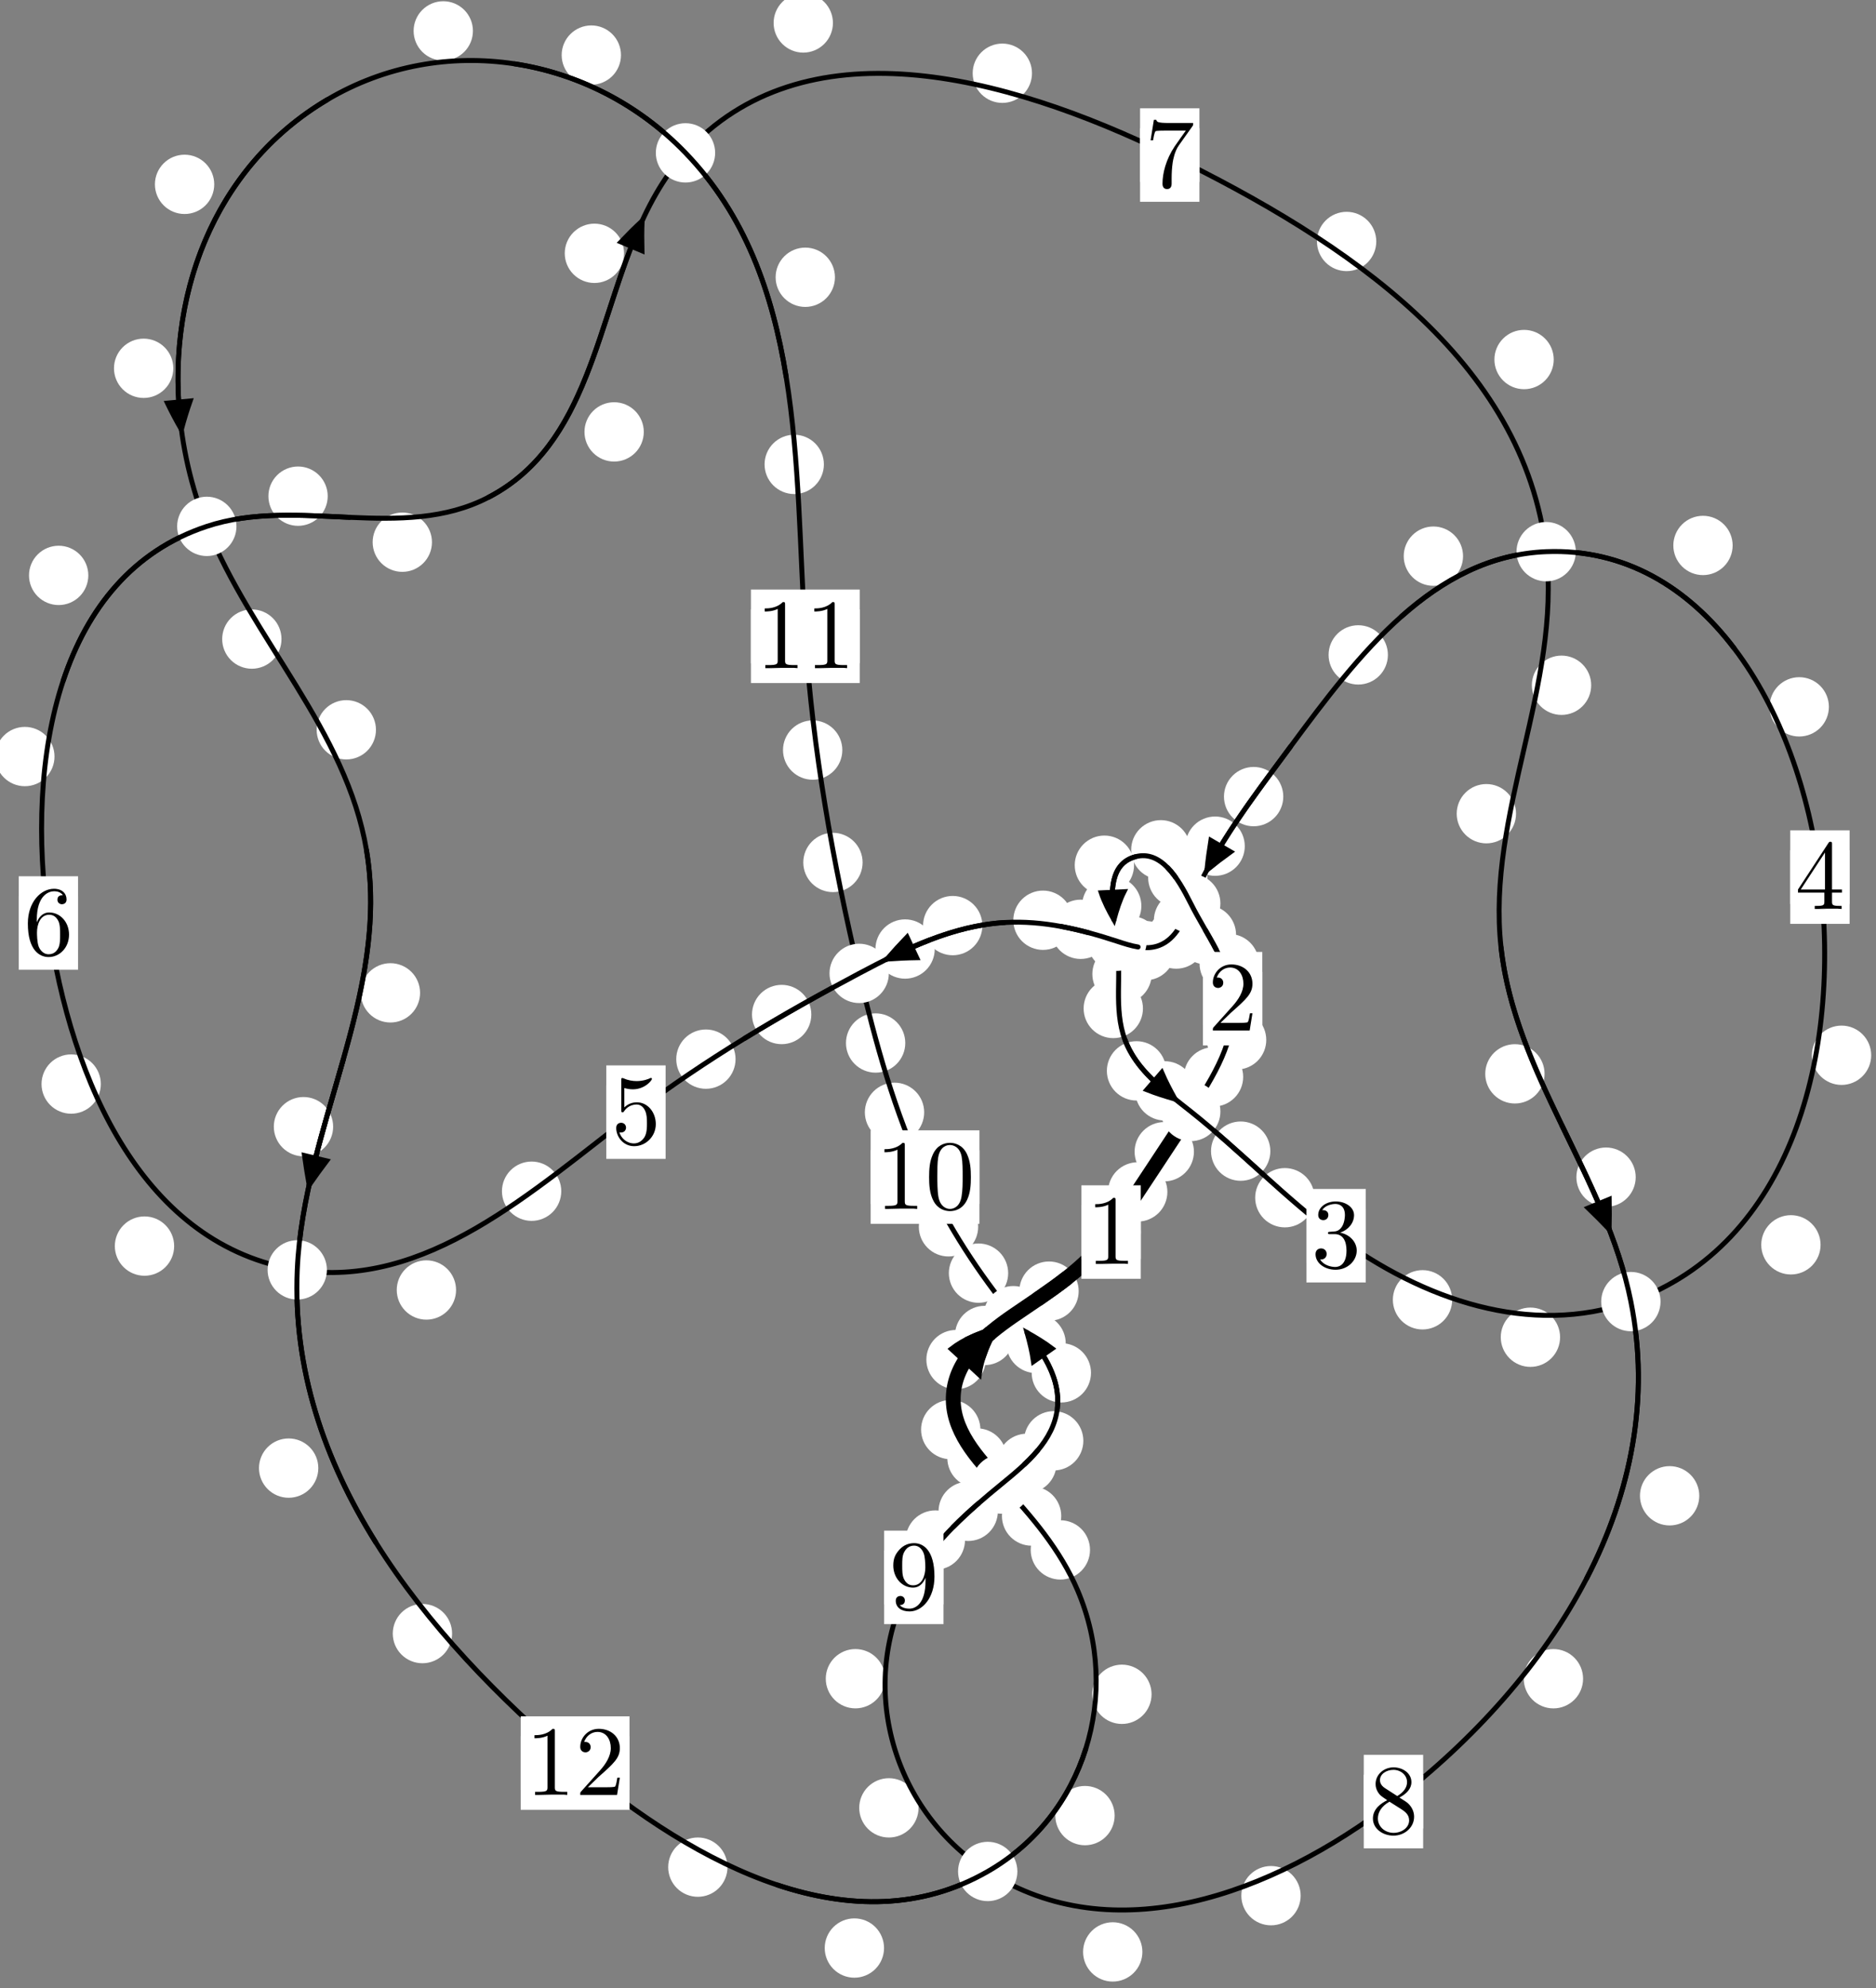 <?xml version="1.0"?>
<!-- Created by MetaPost 1.999 on 2021.07.05:2358 -->
<svg version="1.1" xmlns="http://www.w3.org/2000/svg" xmlns:xlink="http://www.w3.org/1999/xlink" width="189.057" height="200.353" viewBox="0 0 189.057 200.353">
<rect x="0" y="0" width="189.057" height="200.353" fill="#808080" stroke="none"/>
<!-- Original BoundingBox: -120.484055 -87.677643 68.573303 112.675674 -->
  <defs>
    <g transform="scale(0.01,0.01)" id="GLYPHcmr10_48">
      <path style="fill-rule: evenodd;" d="M460 -320C460 -400,455 -480,420 -554C374 -650,292 -666,250 -666C190 -666,117 -640,76 -547C44 -478,39 -400,39 -320C39 -245,43 -155,84 -79C127 2,200 22,249 22C303 22,379 1,423 -94C455 -163,460 -241,460 -320M249 -0C210 -0,151 -25,133 -121C122 -181,122 -273,122 -332C122 -396,122 -462,130 -516C149 -635,224 -644,249 -644C282 -644,348 -626,367 -527C377 -471,377 -395,377 -332C377 -257,377 -189,366 -125C351 -30,294 -0,249 -0"></path>
    </g>
    <g transform="scale(0.01,0.01)" id="GLYPHcmr10_49">
      <path style="fill-rule: evenodd;" d="M294 -640C294 -664,294 -666,271 -666C209 -602,121 -602,89 -602L89 -571C109 -571,168 -571,220 -597L220 -79C220 -43,217 -31,127 -31L95 -31L95 -0L257 -0L130 -3L217 -3L257 -3L297 -3L384 -3L419 -0L419 -31L387 -31C297 -31,294 -42,294 -79"></path>
    </g>
    <g transform="scale(0.01,0.01)" id="GLYPHcmr10_50">
      <path style="fill-rule: evenodd;" d="M127 -77L233 -180C389 -318,449 -372,449 -472C449 -586,359 -666,237 -666C124 -666,50 -574,50 -485C50 -429,100 -429,103 -429C120 -429,155 -441,155 -482C155 -508,137 -534,102 -534C94 -534,92 -534,89 -533C112 -598,166 -635,224 -635C315 -635,358 -554,358 -472C358 -392,308 -313,253 -251L61 -37C50 -26,50 -24,50 -0L421 -0L449 -174L424 -174C419 -144,412 -100,402 -85C395 -77,329 -77,307 -77"></path>
    </g>
    <g transform="scale(0.01,0.01)" id="GLYPHcmr10_51">
      <path style="fill-rule: evenodd;" d="M290 -352C372 -379,430 -449,430 -528C430 -610,342 -666,246 -666C145 -666,69 -606,69 -530C69 -497,91 -478,120 -478C151 -478,171 -500,171 -529C171 -579,124 -579,109 -579C140 -628,206 -641,242 -641C283 -641,338 -619,338 -529C338 -517,336 -459,310 -415C280 -367,246 -364,221 -363C213 -362,189 -360,182 -360C174 -359,167 -358,167 -348C167 -337,174 -337,191 -337L235 -337C317 -337,354 -269,354 -171C354 -35,285 -6,241 -6C198 -6,123 -23,88 -82C123 -77,154 -99,154 -137C154 -173,127 -193,98 -193C74 -193,42 -179,42 -135C42 -44,135 22,244 22C366 22,457 -69,457 -171C457 -253,394 -331,290 -352"></path>
    </g>
    <g transform="scale(0.01,0.01)" id="GLYPHcmr10_52">
      <path style="fill-rule: evenodd;" d="M294 -165L294 -78C294 -42,292 -31,218 -31L197 -31L197 -0L332 -0L238 -3L290 -3L332 -3L374 -3L427 -3L468 -0L468 -31L447 -31C373 -31,371 -42,371 -78L371 -165L471 -165L471 -196L371 -196L371 -651C371 -671,371 -677,355 -677C346 -677,343 -677,335 -665L28 -196L28 -165M300 -196L56 -196L300 -569"></path>
    </g>
    <g transform="scale(0.01,0.01)" id="GLYPHcmr10_53">
      <path style="fill-rule: evenodd;" d="M449 -201C449 -320,367 -420,259 -420C211 -420,168 -404,132 -369L132 -564C152 -558,185 -551,217 -551C340 -551,410 -642,410 -655C410 -661,407 -666,400 -666C399 -666,397 -666,392 -663C372 -654,323 -634,256 -634C216 -634,170 -641,123 -662C115 -665,113 -665,111 -665C101 -665,101 -657,101 -641L101 -345C101 -327,101 -319,115 -319C122 -319,124 -322,128 -328C139 -344,176 -398,257 -398C309 -398,334 -352,342 -334C358 -297,360 -258,360 -208C360 -173,360 -113,336 -71C312 -32,275 -6,229 -6C156 -6,99 -59,82 -118C85 -117,88 -116,99 -116C132 -116,149 -141,149 -165C149 -189,132 -214,99 -214C85 -214,50 -207,50 -161C50 -75,119 22,231 22C347 22,449 -74,449 -201"></path>
    </g>
    <g transform="scale(0.01,0.01)" id="GLYPHcmr10_54">
      <path style="fill-rule: evenodd;" d="M132 -328L132 -352C132 -605,256 -641,307 -641C331 -641,373 -635,395 -601C380 -601,340 -601,340 -556C340 -525,364 -510,386 -510C402 -510,432 -519,432 -558C432 -618,388 -666,305 -666C177 -666,42 -537,42 -316C42 -49,158 22,251 22C362 22,457 -72,457 -204C457 -331,368 -427,257 -427C189 -427,152 -376,132 -328M251 -6C188 -6,158 -66,152 -81C134 -128,134 -208,134 -226C134 -304,166 -404,256 -404C272 -404,318 -404,349 -342C367 -305,367 -254,367 -205C367 -157,367 -107,350 -71C320 -11,274 -6,251 -6"></path>
    </g>
    <g transform="scale(0.01,0.01)" id="GLYPHcmr10_55">
      <path style="fill-rule: evenodd;" d="M476 -609C485 -621,485 -623,485 -644L242 -644C120 -644,118 -657,114 -676L89 -676L56 -470L81 -470C84 -486,93 -549,106 -561C113 -567,191 -567,204 -567L411 -567C400 -551,321 -442,299 -409C209 -274,176 -135,176 -33C176 -23,176 22,222 22C268 22,268 -23,268 -33L268 -84C268 -139,271 -194,279 -248C283 -271,297 -357,341 -419"></path>
    </g>
    <g transform="scale(0.01,0.01)" id="GLYPHcmr10_56">
      <path style="fill-rule: evenodd;" d="M163 -457C117 -487,113 -521,113 -538C113 -599,178 -641,249 -641C322 -641,386 -589,386 -517C386 -460,347 -412,287 -377M309 -362C381 -399,430 -451,430 -517C430 -609,341 -666,250 -666C150 -666,69 -592,69 -499C69 -481,71 -436,113 -389C124 -377,161 -352,186 -335C128 -306,42 -250,42 -151C42 -45,144 22,249 22C362 22,457 -61,457 -168C457 -204,446 -249,408 -291C389 -312,373 -322,309 -362M209 -320L332 -242C360 -223,407 -193,407 -132C407 -58,332 -6,250 -6C164 -6,92 -68,92 -151C92 -209,124 -273,209 -320"></path>
    </g>
    <g transform="scale(0.01,0.01)" id="GLYPHcmr10_57">
      <path style="fill-rule: evenodd;" d="M367 -318L367 -286C367 -52,263 -6,205 -6C188 -6,134 -8,107 -42C151 -42,159 -71,159 -88C159 -119,135 -134,113 -134C97 -134,67 -125,67 -86C67 -19,121 22,206 22C335 22,457 -114,457 -329C457 -598,342 -666,253 -666C198 -666,149 -648,106 -603C65 -558,42 -516,42 -441C42 -316,130 -218,242 -218C303 -218,344 -260,367 -318M243 -241C227 -241,181 -241,150 -304C132 -341,132 -391,132 -440C132 -494,132 -541,153 -578C180 -628,218 -641,253 -641C299 -641,332 -607,349 -562C361 -530,365 -467,365 -421C365 -338,331 -241,243 -241"></path>
    </g>
  </defs>
  <path d="M117.644 120.105C117.644 119.313,117.329 118.553,116.769 117.992C116.208 117.432,115.448 117.117,114.656 117.117C113.863 117.117,113.103 117.432,112.542 117.992C111.982 118.553,111.667 119.313,111.667 120.105C111.667 120.898,111.982 121.658,112.542 122.219C113.103 122.779,113.863 123.094,114.656 123.094C115.448 123.094,116.208 122.779,116.769 122.219C117.329 121.658,117.644 120.898,117.644 120.105Z" style="fill: rgb(100%,100%,100%);stroke: none;"></path>
  <path d="M114.962 124.152C114.962 123.359,114.647 122.599,114.087 122.038C113.526 121.478,112.766 121.163,111.973 121.163C111.181 121.163,110.421 121.478,109.86 122.038C109.3 122.599,108.985 123.359,108.985 124.152C108.985 124.944,109.3 125.704,109.86 126.265C110.421 126.825,111.181 127.14,111.973 127.14C112.766 127.14,113.526 126.825,114.087 126.265C114.647 125.704,114.962 124.944,114.962 124.152Z" style="fill: rgb(100%,100%,100%);stroke: none;"></path>
  <path d="M125.283 108.515C125.283 107.722,124.968 106.962,124.407 106.402C123.847 105.841,123.086 105.526,122.294 105.526C121.501 105.526,120.741 105.841,120.18 106.402C119.62 106.962,119.305 107.722,119.305 108.515C119.305 109.308,119.62 110.068,120.18 110.628C120.741 111.189,121.501 111.504,122.294 111.504C123.086 111.504,123.847 111.189,124.407 110.628C124.968 110.068,125.283 109.308,125.283 108.515Z" style="fill: rgb(100%,100%,100%);stroke: none;"></path>
  <path d="M120.32 116.055C120.32 115.262,120.005 114.502,119.444 113.942C118.884 113.381,118.124 113.066,117.331 113.066C116.538 113.066,115.778 113.381,115.218 113.942C114.657 114.502,114.342 115.262,114.342 116.055C114.342 116.848,114.657 117.608,115.218 118.168C115.778 118.729,116.538 119.044,117.331 119.044C118.124 119.044,118.884 118.729,119.444 118.168C120.005 117.608,120.32 116.848,120.32 116.055Z" style="fill: rgb(100%,100%,100%);stroke: none;"></path>
  <path d="M126.864 97.103C126.864 96.31,126.549 95.55,125.989 94.99C125.428 94.429,124.668 94.114,123.875 94.114C123.083 94.114,122.322 94.429,121.762 94.99C121.202 95.55,120.887 96.31,120.887 97.103C120.887 97.896,121.202 98.656,121.762 99.216C122.322 99.777,123.083 100.092,123.875 100.092C124.668 100.092,125.428 99.777,125.989 99.216C126.549 98.656,126.864 97.896,126.864 97.103Z" style="fill: rgb(100%,100%,100%);stroke: none;"></path>
  <path d="M127.61 104.788C127.61 103.995,127.295 103.235,126.735 102.674C126.174 102.114,125.414 101.799,124.621 101.799C123.829 101.799,123.069 102.114,122.508 102.674C121.948 103.235,121.633 103.995,121.633 104.788C121.633 105.58,121.948 106.34,122.508 106.901C123.069 107.461,123.829 107.776,124.621 107.776C125.414 107.776,126.174 107.461,126.735 106.901C127.295 106.34,127.61 105.58,127.61 104.788Z" style="fill: rgb(100%,100%,100%);stroke: none;"></path>
  <path d="M121.685 88.433C121.685 87.64,121.37 86.88,120.809 86.32C120.249 85.759,119.489 85.444,118.696 85.444C117.903 85.444,117.143 85.759,116.583 86.32C116.022 86.88,115.707 87.64,115.707 88.433C115.707 89.226,116.022 89.986,116.583 90.546C117.143 91.107,117.903 91.422,118.696 91.422C119.489 91.422,120.249 91.107,120.809 90.546C121.37 89.986,121.685 89.226,121.685 88.433Z" style="fill: rgb(100%,100%,100%);stroke: none;"></path>
  <path d="M124.567 94.198C124.567 93.405,124.252 92.645,123.692 92.084C123.131 91.524,122.371 91.209,121.578 91.209C120.786 91.209,120.025 91.524,119.465 92.084C118.905 92.645,118.59 93.405,118.59 94.198C118.59 94.99,118.905 95.751,119.465 96.311C120.025 96.872,120.786 97.186,121.578 97.186C122.371 97.186,123.131 96.872,123.692 96.311C124.252 95.751,124.567 94.99,124.567 94.198Z" style="fill: rgb(100%,100%,100%);stroke: none;"></path>
  <path d="M114.285 87.185C114.285 86.393,113.97 85.632,113.41 85.072C112.849 84.511,112.089 84.196,111.297 84.196C110.504 84.196,109.744 84.511,109.183 85.072C108.623 85.632,108.308 86.393,108.308 87.185C108.308 87.978,108.623 88.738,109.183 89.299C109.744 89.859,110.504 90.174,111.297 90.174C112.089 90.174,112.849 89.859,113.41 89.299C113.97 88.738,114.285 87.978,114.285 87.185Z" style="fill: rgb(100%,100%,100%);stroke: none;"></path>
  <path d="M119.973 85.631C119.973 84.838,119.658 84.078,119.098 83.517C118.537 82.957,117.777 82.642,116.984 82.642C116.192 82.642,115.432 82.957,114.871 83.517C114.311 84.078,113.996 84.838,113.996 85.631C113.996 86.423,114.311 87.183,114.871 87.744C115.432 88.304,116.192 88.619,116.984 88.619C117.777 88.619,118.537 88.304,119.098 87.744C119.658 87.183,119.973 86.423,119.973 85.631Z" style="fill: rgb(100%,100%,100%);stroke: none;"></path>
  <path d="M116.062 98.153C116.062 97.36,115.747 96.6,115.186 96.04C114.626 95.479,113.866 95.164,113.073 95.164C112.28 95.164,111.52 95.479,110.96 96.04C110.399 96.6,110.084 97.36,110.084 98.153C110.084 98.946,110.399 99.706,110.96 100.266C111.52 100.827,112.28 101.142,113.073 101.142C113.866 101.142,114.626 100.827,115.186 100.266C115.747 99.706,116.062 98.946,116.062 98.153Z" style="fill: rgb(100%,100%,100%);stroke: none;"></path>
  <path d="M115.022 91.29C115.022 90.497,114.707 89.737,114.147 89.177C113.587 88.616,112.826 88.301,112.034 88.301C111.241 88.301,110.481 88.616,109.92 89.177C109.36 89.737,109.045 90.497,109.045 91.29C109.045 92.083,109.36 92.843,109.92 93.403C110.481 93.964,111.241 94.279,112.034 94.279C112.826 94.279,113.587 93.964,114.147 93.403C114.707 92.843,115.022 92.083,115.022 91.29Z" style="fill: rgb(100%,100%,100%);stroke: none;"></path>
  <path d="M117.524 107.908C117.524 107.115,117.209 106.355,116.649 105.794C116.088 105.234,115.328 104.919,114.536 104.919C113.743 104.919,112.983 105.234,112.422 105.794C111.862 106.355,111.547 107.115,111.547 107.908C111.547 108.7,111.862 109.461,112.422 110.021C112.983 110.582,113.743 110.897,114.536 110.897C115.328 110.897,116.088 110.582,116.649 110.021C117.209 109.461,117.524 108.7,117.524 107.908Z" style="fill: rgb(100%,100%,100%);stroke: none;"></path>
  <path d="M115.182 101.621C115.182 100.828,114.868 100.068,114.307 99.508C113.747 98.947,112.986 98.632,112.194 98.632C111.401 98.632,110.641 98.947,110.08 99.508C109.52 100.068,109.205 100.828,109.205 101.621C109.205 102.414,109.52 103.174,110.08 103.734C110.641 104.295,111.401 104.61,112.194 104.61C112.986 104.61,113.747 104.295,114.307 103.734C114.868 103.174,115.182 102.414,115.182 101.621Z" style="fill: rgb(100%,100%,100%);stroke: none;"></path>
  <path d="M128.021 115.998C128.021 115.205,127.706 114.445,127.145 113.884C126.585 113.324,125.825 113.009,125.032 113.009C124.239 113.009,123.479 113.324,122.919 113.884C122.358 114.445,122.043 115.205,122.043 115.998C122.043 116.79,122.358 117.551,122.919 118.111C123.479 118.672,124.239 118.986,125.032 118.986C125.825 118.986,126.585 118.672,127.145 118.111C127.706 117.551,128.021 116.79,128.021 115.998Z" style="fill: rgb(100%,100%,100%);stroke: none;"></path>
  <path d="M120.376 109.924C120.376 109.132,120.061 108.372,119.501 107.811C118.94 107.251,118.18 106.936,117.387 106.936C116.595 106.936,115.835 107.251,115.274 107.811C114.714 108.372,114.399 109.132,114.399 109.924C114.399 110.717,114.714 111.477,115.274 112.038C115.835 112.598,116.595 112.913,117.387 112.913C118.18 112.913,118.94 112.598,119.501 112.038C120.061 111.477,120.376 110.717,120.376 109.924Z" style="fill: rgb(100%,100%,100%);stroke: none;"></path>
  <path d="M146.346 130.977C146.346 130.184,146.031 129.424,145.47 128.864C144.91 128.303,144.149 127.988,143.357 127.988C142.564 127.988,141.804 128.303,141.243 128.864C140.683 129.424,140.368 130.184,140.368 130.977C140.368 131.77,140.683 132.53,141.243 133.09C141.804 133.651,142.564 133.966,143.357 133.966C144.149 133.966,144.91 133.651,145.47 133.09C146.031 132.53,146.346 131.77,146.346 130.977Z" style="fill: rgb(100%,100%,100%);stroke: none;"></path>
  <path d="M132.472 120.69C132.472 119.898,132.157 119.138,131.596 118.577C131.036 118.017,130.275 117.702,129.483 117.702C128.69 117.702,127.93 118.017,127.369 118.577C126.809 119.138,126.494 119.898,126.494 120.69C126.494 121.483,126.809 122.243,127.369 122.804C127.93 123.364,128.69 123.679,129.483 123.679C130.275 123.679,131.036 123.364,131.596 122.804C132.157 122.243,132.472 121.483,132.472 120.69Z" style="fill: rgb(100%,100%,100%);stroke: none;"></path>
  <path d="M183.471 125.437C183.471 124.645,183.156 123.884,182.595 123.324C182.035 122.763,181.275 122.449,180.482 122.449C179.689 122.449,178.929 122.763,178.369 123.324C177.808 123.884,177.493 124.645,177.493 125.437C177.493 126.23,177.808 126.99,178.369 127.551C178.929 128.111,179.689 128.426,180.482 128.426C181.275 128.426,182.035 128.111,182.595 127.551C183.156 126.99,183.471 126.23,183.471 125.437Z" style="fill: rgb(100%,100%,100%);stroke: none;"></path>
  <path d="M157.22 134.749C157.22 133.956,156.905 133.196,156.344 132.636C155.784 132.075,155.024 131.76,154.231 131.76C153.438 131.76,152.678 132.075,152.118 132.636C151.557 133.196,151.242 133.956,151.242 134.749C151.242 135.542,151.557 136.302,152.118 136.862C152.678 137.423,153.438 137.738,154.231 137.738C155.024 137.738,155.784 137.423,156.344 136.862C156.905 136.302,157.22 135.542,157.22 134.749Z" style="fill: rgb(100%,100%,100%);stroke: none;"></path>
  <path d="M184.31 71.227C184.31 70.434,183.995 69.674,183.435 69.114C182.874 68.553,182.114 68.238,181.322 68.238C180.529 68.238,179.769 68.553,179.208 69.114C178.648 69.674,178.333 70.434,178.333 71.227C178.333 72.02,178.648 72.78,179.208 73.34C179.769 73.901,180.529 74.216,181.322 74.216C182.114 74.216,182.874 73.901,183.435 73.34C183.995 72.78,184.31 72.02,184.31 71.227Z" style="fill: rgb(100%,100%,100%);stroke: none;"></path>
  <path d="M188.573 106.336C188.573 105.543,188.258 104.783,187.698 104.223C187.137 103.662,186.377 103.347,185.585 103.347C184.792 103.347,184.032 103.662,183.471 104.223C182.911 104.783,182.596 105.543,182.596 106.336C182.596 107.129,182.911 107.889,183.471 108.449C184.032 109.01,184.792 109.325,185.585 109.325C186.377 109.325,187.137 109.01,187.698 108.449C188.258 107.889,188.573 107.129,188.573 106.336Z" style="fill: rgb(100%,100%,100%);stroke: none;"></path>
  <path d="M147.441 56.042C147.441 55.249,147.126 54.489,146.565 53.929C146.005 53.368,145.245 53.053,144.452 53.053C143.659 53.053,142.899 53.368,142.339 53.929C141.778 54.489,141.463 55.249,141.463 56.042C141.463 56.835,141.778 57.595,142.339 58.155C142.899 58.716,143.659 59.031,144.452 59.031C145.245 59.031,146.005 58.716,146.565 58.155C147.126 57.595,147.441 56.835,147.441 56.042Z" style="fill: rgb(100%,100%,100%);stroke: none;"></path>
  <path d="M174.61 54.964C174.61 54.171,174.295 53.411,173.735 52.85C173.174 52.29,172.414 51.975,171.621 51.975C170.829 51.975,170.069 52.29,169.508 52.85C168.948 53.411,168.633 54.171,168.633 54.964C168.633 55.756,168.948 56.516,169.508 57.077C170.069 57.637,170.829 57.952,171.621 57.952C172.414 57.952,173.174 57.637,173.735 57.077C174.295 56.516,174.61 55.756,174.61 54.964Z" style="fill: rgb(100%,100%,100%);stroke: none;"></path>
  <path d="M129.325 80.272C129.325 79.479,129.01 78.719,128.45 78.159C127.889 77.598,127.129 77.283,126.336 77.283C125.544 77.283,124.783 77.598,124.223 78.159C123.662 78.719,123.348 79.479,123.348 80.272C123.348 81.065,123.662 81.825,124.223 82.385C124.783 82.946,125.544 83.261,126.336 83.261C127.129 83.261,127.889 82.946,128.45 82.385C129.01 81.825,129.325 81.065,129.325 80.272Z" style="fill: rgb(100%,100%,100%);stroke: none;"></path>
  <path d="M139.868 65.991C139.868 65.199,139.553 64.438,138.992 63.878C138.432 63.317,137.672 63.003,136.879 63.003C136.086 63.003,135.326 63.317,134.766 63.878C134.205 64.438,133.89 65.199,133.89 65.991C133.89 66.784,134.205 67.544,134.766 68.105C135.326 68.665,136.086 68.98,136.879 68.98C137.672 68.98,138.432 68.665,138.992 68.105C139.553 67.544,139.868 66.784,139.868 65.991Z" style="fill: rgb(100%,100%,100%);stroke: none;"></path>
  <path d="M122.261 92.752C122.261 91.959,121.947 91.199,121.386 90.639C120.826 90.078,120.065 89.763,119.273 89.763C118.48 89.763,117.72 90.078,117.159 90.639C116.599 91.199,116.284 91.959,116.284 92.752C116.284 93.545,116.599 94.305,117.159 94.865C117.72 95.426,118.48 95.741,119.273 95.741C120.065 95.741,120.826 95.426,121.386 94.865C121.947 94.305,122.261 93.545,122.261 92.752Z" style="fill: rgb(100%,100%,100%);stroke: none;"></path>
  <path d="M125.444 85.266C125.444 84.473,125.129 83.713,124.569 83.153C124.008 82.592,123.248 82.277,122.455 82.277C121.663 82.277,120.902 82.592,120.342 83.153C119.781 83.713,119.466 84.473,119.466 85.266C119.466 86.059,119.781 86.819,120.342 87.379C120.902 87.94,121.663 88.255,122.455 88.255C123.248 88.255,124.008 87.94,124.569 87.379C125.129 86.819,125.444 86.059,125.444 85.266Z" style="fill: rgb(100%,100%,100%);stroke: none;"></path>
  <path d="M118.418 95.792C118.418 94.999,118.103 94.239,117.543 93.679C116.982 93.118,116.222 92.803,115.429 92.803C114.637 92.803,113.877 93.118,113.316 93.679C112.756 94.239,112.441 94.999,112.441 95.792C112.441 96.585,112.756 97.345,113.316 97.905C113.877 98.466,114.637 98.781,115.429 98.781C116.222 98.781,116.982 98.466,117.543 97.905C118.103 97.345,118.418 96.585,118.418 95.792Z" style="fill: rgb(100%,100%,100%);stroke: none;"></path>
  <path d="M121.521 94.625C121.521 93.832,121.206 93.072,120.646 92.512C120.085 91.951,119.325 91.636,118.532 91.636C117.74 91.636,116.98 91.951,116.419 92.512C115.859 93.072,115.544 93.832,115.544 94.625C115.544 95.418,115.859 96.178,116.419 96.738C116.98 97.299,117.74 97.614,118.532 97.614C119.325 97.614,120.085 97.299,120.646 96.738C121.206 96.178,121.521 95.418,121.521 94.625Z" style="fill: rgb(100%,100%,100%);stroke: none;"></path>
  <path d="M111.895 93.644C111.895 92.851,111.58 92.091,111.019 91.53C110.459 90.97,109.699 90.655,108.906 90.655C108.113 90.655,107.353 90.97,106.793 91.53C106.232 92.091,105.917 92.851,105.917 93.644C105.917 94.436,106.232 95.196,106.793 95.757C107.353 96.317,108.113 96.632,108.906 96.632C109.699 96.632,110.459 96.317,111.019 95.757C111.58 95.196,111.895 94.436,111.895 93.644Z" style="fill: rgb(100%,100%,100%);stroke: none;"></path>
  <path d="M116.951 95.303C116.951 94.511,116.636 93.751,116.075 93.19C115.515 92.63,114.754 92.315,113.962 92.315C113.169 92.315,112.409 92.63,111.848 93.19C111.288 93.751,110.973 94.511,110.973 95.303C110.973 96.096,111.288 96.856,111.848 97.417C112.409 97.977,113.169 98.292,113.962 98.292C114.754 98.292,115.515 97.977,116.075 97.417C116.636 96.856,116.951 96.096,116.951 95.303Z" style="fill: rgb(100%,100%,100%);stroke: none;"></path>
  <path d="M99.001 93.271C99.001 92.478,98.686 91.718,98.125 91.157C97.565 90.597,96.805 90.282,96.012 90.282C95.219 90.282,94.459 90.597,93.899 91.157C93.338 91.718,93.023 92.478,93.023 93.271C93.023 94.063,93.338 94.823,93.899 95.384C94.459 95.944,95.219 96.259,96.012 96.259C96.805 96.259,97.565 95.944,98.125 95.384C98.686 94.823,99.001 94.063,99.001 93.271Z" style="fill: rgb(100%,100%,100%);stroke: none;"></path>
  <path d="M108.097 92.73C108.097 91.938,107.782 91.177,107.221 90.617C106.661 90.057,105.901 89.742,105.108 89.742C104.315 89.742,103.555 90.057,102.995 90.617C102.434 91.177,102.119 91.938,102.119 92.73C102.119 93.523,102.434 94.283,102.995 94.844C103.555 95.404,104.315 95.719,105.108 95.719C105.901 95.719,106.661 95.404,107.221 94.844C107.782 94.283,108.097 93.523,108.097 92.73Z" style="fill: rgb(100%,100%,100%);stroke: none;"></path>
  <path d="M81.762 102.23C81.762 101.437,81.447 100.677,80.886 100.116C80.326 99.556,79.566 99.241,78.773 99.241C77.98 99.241,77.22 99.556,76.66 100.116C76.099 100.677,75.784 101.437,75.784 102.23C75.784 103.022,76.099 103.782,76.66 104.343C77.22 104.903,77.98 105.218,78.773 105.218C79.566 105.218,80.326 104.903,80.886 104.343C81.447 103.782,81.762 103.022,81.762 102.23Z" style="fill: rgb(100%,100%,100%);stroke: none;"></path>
  <path d="M94.201 95.63C94.201 94.838,93.886 94.078,93.326 93.517C92.765 92.957,92.005 92.642,91.213 92.642C90.42 92.642,89.66 92.957,89.099 93.517C88.539 94.078,88.224 94.838,88.224 95.63C88.224 96.423,88.539 97.183,89.099 97.744C89.66 98.304,90.42 98.619,91.213 98.619C92.005 98.619,92.765 98.304,93.326 97.744C93.886 97.183,94.201 96.423,94.201 95.63Z" style="fill: rgb(100%,100%,100%);stroke: none;"></path>
  <path d="M56.562 120.035C56.562 119.242,56.247 118.482,55.687 117.922C55.126 117.361,54.366 117.046,53.573 117.046C52.781 117.046,52.021 117.361,51.46 117.922C50.9 118.482,50.585 119.242,50.585 120.035C50.585 120.828,50.9 121.588,51.46 122.148C52.021 122.709,52.781 123.024,53.573 123.024C54.366 123.024,55.126 122.709,55.687 122.148C56.247 121.588,56.562 120.828,56.562 120.035Z" style="fill: rgb(100%,100%,100%);stroke: none;"></path>
  <path d="M74.127 106.726C74.127 105.934,73.812 105.174,73.252 104.613C72.692 104.053,71.931 103.738,71.139 103.738C70.346 103.738,69.586 104.053,69.025 104.613C68.465 105.174,68.15 105.934,68.15 106.726C68.15 107.519,68.465 108.279,69.025 108.84C69.586 109.4,70.346 109.715,71.139 109.715C71.931 109.715,72.692 109.4,73.252 108.84C73.812 108.279,74.127 107.519,74.127 106.726Z" style="fill: rgb(100%,100%,100%);stroke: none;"></path>
  <path d="M17.551 125.565C17.551 124.773,17.236 124.012,16.675 123.452C16.115 122.891,15.355 122.576,14.562 122.576C13.769 122.576,13.009 122.891,12.449 123.452C11.888 124.012,11.573 124.773,11.573 125.565C11.573 126.358,11.888 127.118,12.449 127.679C13.009 128.239,13.769 128.554,14.562 128.554C15.355 128.554,16.115 128.239,16.675 127.679C17.236 127.118,17.551 126.358,17.551 125.565Z" style="fill: rgb(100%,100%,100%);stroke: none;"></path>
  <path d="M45.96 129.989C45.96 129.196,45.645 128.436,45.085 127.876C44.524 127.315,43.764 127,42.971 127C42.179 127,41.419 127.315,40.858 127.876C40.298 128.436,39.983 129.196,39.983 129.989C39.983 130.782,40.298 131.542,40.858 132.102C41.419 132.663,42.179 132.978,42.971 132.978C43.764 132.978,44.524 132.663,45.085 132.102C45.645 131.542,45.96 130.782,45.96 129.989Z" style="fill: rgb(100%,100%,100%);stroke: none;"></path>
  <path d="M5.493 76.236C5.493 75.443,5.178 74.683,4.618 74.122C4.058 73.562,3.297 73.247,2.505 73.247C1.712 73.247,0.952 73.562,0.391 74.122C-0.169 74.683,-0.484 75.443,-0.484 76.236C-0.484 77.028,-0.169 77.789,0.391 78.349C0.952 78.91,1.712 79.224,2.505 79.224C3.297 79.224,4.058 78.91,4.618 78.349C5.178 77.789,5.493 77.028,5.493 76.236Z" style="fill: rgb(100%,100%,100%);stroke: none;"></path>
  <path d="M10.162 109.238C10.162 108.445,9.847 107.685,9.287 107.124C8.726 106.564,7.966 106.249,7.173 106.249C6.381 106.249,5.621 106.564,5.06 107.124C4.5 107.685,4.185 108.445,4.185 109.238C4.185 110.03,4.5 110.791,5.06 111.351C5.621 111.911,6.381 112.226,7.173 112.226C7.966 112.226,8.726 111.911,9.287 111.351C9.847 110.791,10.162 110.03,10.162 109.238Z" style="fill: rgb(100%,100%,100%);stroke: none;"></path>
  <path d="M33.026 49.998C33.026 49.205,32.711 48.445,32.151 47.885C31.59 47.324,30.83 47.009,30.037 47.009C29.245 47.009,28.485 47.324,27.924 47.885C27.364 48.445,27.049 49.205,27.049 49.998C27.049 50.791,27.364 51.551,27.924 52.111C28.485 52.672,29.245 52.987,30.037 52.987C30.83 52.987,31.59 52.672,32.151 52.111C32.711 51.551,33.026 50.791,33.026 49.998Z" style="fill: rgb(100%,100%,100%);stroke: none;"></path>
  <path d="M8.9 57.981C8.9 57.188,8.585 56.428,8.025 55.868C7.464 55.307,6.704 54.992,5.911 54.992C5.119 54.992,4.359 55.307,3.798 55.868C3.238 56.428,2.923 57.188,2.923 57.981C2.923 58.774,3.238 59.534,3.798 60.094C4.359 60.655,5.119 60.97,5.911 60.97C6.704 60.97,7.464 60.655,8.025 60.094C8.585 59.534,8.9 58.774,8.9 57.981Z" style="fill: rgb(100%,100%,100%);stroke: none;"></path>
  <path d="M64.879 43.521C64.879 42.729,64.564 41.968,64.004 41.408C63.443 40.847,62.683 40.533,61.891 40.533C61.098 40.533,60.338 40.847,59.777 41.408C59.217 41.968,58.902 42.729,58.902 43.521C58.902 44.314,59.217 45.074,59.777 45.635C60.338 46.195,61.098 46.51,61.891 46.51C62.683 46.51,63.443 46.195,64.004 45.635C64.564 45.074,64.879 44.314,64.879 43.521Z" style="fill: rgb(100%,100%,100%);stroke: none;"></path>
  <path d="M43.532 54.635C43.532 53.843,43.217 53.082,42.657 52.522C42.096 51.961,41.336 51.647,40.543 51.647C39.751 51.647,38.99 51.961,38.43 52.522C37.869 53.082,37.555 53.843,37.555 54.635C37.555 55.428,37.869 56.188,38.43 56.749C38.99 57.309,39.751 57.624,40.543 57.624C41.336 57.624,42.096 57.309,42.657 56.749C43.217 56.188,43.532 55.428,43.532 54.635Z" style="fill: rgb(100%,100%,100%);stroke: none;"></path>
  <path d="M83.94 2.313C83.94 1.52,83.625 0.76,83.065 0.2C82.504 -0.361,81.744 -0.676,80.952 -0.676C80.159 -0.676,79.399 -0.361,78.838 0.2C78.278 0.76,77.963 1.52,77.963 2.313C77.963 3.106,78.278 3.866,78.838 4.426C79.399 4.987,80.159 5.302,80.952 5.302C81.744 5.302,82.504 4.987,83.065 4.426C83.625 3.866,83.94 3.106,83.94 2.313Z" style="fill: rgb(100%,100%,100%);stroke: none;"></path>
  <path d="M62.892 25.526C62.892 24.733,62.577 23.973,62.016 23.413C61.456 22.852,60.696 22.537,59.903 22.537C59.11 22.537,58.35 22.852,57.79 23.413C57.229 23.973,56.914 24.733,56.914 25.526C56.914 26.319,57.229 27.079,57.79 27.639C58.35 28.2,59.11 28.515,59.903 28.515C60.696 28.515,61.456 28.2,62.016 27.639C62.577 27.079,62.892 26.319,62.892 25.526Z" style="fill: rgb(100%,100%,100%);stroke: none;"></path>
  <path d="M138.696 24.333C138.696 23.54,138.381 22.78,137.821 22.22C137.26 21.659,136.5 21.344,135.708 21.344C134.915 21.344,134.155 21.659,133.594 22.22C133.034 22.78,132.719 23.54,132.719 24.333C132.719 25.126,133.034 25.886,133.594 26.446C134.155 27.007,134.915 27.322,135.708 27.322C136.5 27.322,137.26 27.007,137.821 26.446C138.381 25.886,138.696 25.126,138.696 24.333Z" style="fill: rgb(100%,100%,100%);stroke: none;"></path>
  <path d="M104.001 7.38C104.001 6.587,103.686 5.827,103.126 5.267C102.565 4.706,101.805 4.391,101.012 4.391C100.22 4.391,99.459 4.706,98.899 5.267C98.338 5.827,98.024 6.587,98.024 7.38C98.024 8.173,98.338 8.933,98.899 9.493C99.459 10.054,100.22 10.369,101.012 10.369C101.805 10.369,102.565 10.054,103.126 9.493C103.686 8.933,104.001 8.173,104.001 7.38Z" style="fill: rgb(100%,100%,100%);stroke: none;"></path>
  <path d="M160.355 69.051C160.355 68.258,160.04 67.498,159.479 66.938C158.919 66.377,158.158 66.062,157.366 66.062C156.573 66.062,155.813 66.377,155.252 66.938C154.692 67.498,154.377 68.258,154.377 69.051C154.377 69.844,154.692 70.604,155.252 71.164C155.813 71.725,156.573 72.04,157.366 72.04C158.158 72.04,158.919 71.725,159.479 71.164C160.04 70.604,160.355 69.844,160.355 69.051Z" style="fill: rgb(100%,100%,100%);stroke: none;"></path>
  <path d="M156.58 36.23C156.58 35.438,156.265 34.677,155.704 34.117C155.144 33.556,154.384 33.241,153.591 33.241C152.798 33.241,152.038 33.556,151.478 34.117C150.917 34.677,150.602 35.438,150.602 36.23C150.602 37.023,150.917 37.783,151.478 38.344C152.038 38.904,152.798 39.219,153.591 39.219C154.384 39.219,155.144 38.904,155.704 38.344C156.265 37.783,156.58 37.023,156.58 36.23Z" style="fill: rgb(100%,100%,100%);stroke: none;"></path>
  <path d="M155.656 108.208C155.656 107.415,155.341 106.655,154.78 106.095C154.22 105.534,153.46 105.219,152.667 105.219C151.874 105.219,151.114 105.534,150.554 106.095C149.993 106.655,149.678 107.415,149.678 108.208C149.678 109.001,149.993 109.761,150.554 110.321C151.114 110.882,151.874 111.197,152.667 111.197C153.46 111.197,154.22 110.882,154.78 110.321C155.341 109.761,155.656 109.001,155.656 108.208Z" style="fill: rgb(100%,100%,100%);stroke: none;"></path>
  <path d="M152.78 81.995C152.78 81.202,152.465 80.442,151.904 79.881C151.344 79.321,150.584 79.006,149.791 79.006C148.998 79.006,148.238 79.321,147.678 79.881C147.117 80.442,146.802 81.202,146.802 81.995C146.802 82.787,147.117 83.548,147.678 84.108C148.238 84.669,148.998 84.983,149.791 84.983C150.584 84.983,151.344 84.669,151.904 84.108C152.465 83.548,152.78 82.787,152.78 81.995Z" style="fill: rgb(100%,100%,100%);stroke: none;"></path>
  <path d="M171.247 150.726C171.247 149.934,170.932 149.174,170.372 148.613C169.811 148.053,169.051 147.738,168.259 147.738C167.466 147.738,166.706 148.053,166.145 148.613C165.585 149.174,165.27 149.934,165.27 150.726C165.27 151.519,165.585 152.279,166.145 152.84C166.706 153.4,167.466 153.715,168.259 153.715C169.051 153.715,169.811 153.4,170.372 152.84C170.932 152.279,171.247 151.519,171.247 150.726Z" style="fill: rgb(100%,100%,100%);stroke: none;"></path>
  <path d="M164.841 118.62C164.841 117.827,164.526 117.067,163.965 116.507C163.405 115.946,162.645 115.631,161.852 115.631C161.059 115.631,160.299 115.946,159.739 116.507C159.178 117.067,158.863 117.827,158.863 118.62C158.863 119.413,159.178 120.173,159.739 120.733C160.299 121.294,161.059 121.609,161.852 121.609C162.645 121.609,163.405 121.294,163.965 120.733C164.526 120.173,164.841 119.413,164.841 118.62Z" style="fill: rgb(100%,100%,100%);stroke: none;"></path>
  <path d="M131.076 191.021C131.076 190.229,130.761 189.468,130.201 188.908C129.64 188.348,128.88 188.033,128.087 188.033C127.295 188.033,126.534 188.348,125.974 188.908C125.413 189.468,125.098 190.229,125.098 191.021C125.098 191.814,125.413 192.574,125.974 193.135C126.534 193.695,127.295 194.01,128.087 194.01C128.88 194.01,129.64 193.695,130.201 193.135C130.761 192.574,131.076 191.814,131.076 191.021Z" style="fill: rgb(100%,100%,100%);stroke: none;"></path>
  <path d="M159.537 169.16C159.537 168.368,159.222 167.608,158.662 167.047C158.101 166.487,157.341 166.172,156.548 166.172C155.756 166.172,154.995 166.487,154.435 167.047C153.874 167.608,153.559 168.368,153.559 169.16C153.559 169.953,153.874 170.713,154.435 171.274C154.995 171.834,155.756 172.149,156.548 172.149C157.341 172.149,158.101 171.834,158.662 171.274C159.222 170.713,159.537 169.953,159.537 169.16Z" style="fill: rgb(100%,100%,100%);stroke: none;"></path>
  <path d="M92.568 182.173C92.568 181.38,92.253 180.62,91.692 180.059C91.132 179.499,90.372 179.184,89.579 179.184C88.786 179.184,88.026 179.499,87.466 180.059C86.905 180.62,86.59 181.38,86.59 182.173C86.59 182.965,86.905 183.725,87.466 184.286C88.026 184.846,88.786 185.161,89.579 185.161C90.372 185.161,91.132 184.846,91.692 184.286C92.253 183.725,92.568 182.965,92.568 182.173Z" style="fill: rgb(100%,100%,100%);stroke: none;"></path>
  <path d="M115.126 196.689C115.126 195.896,114.811 195.136,114.251 194.576C113.69 194.015,112.93 193.7,112.137 193.7C111.345 193.7,110.585 194.015,110.024 194.576C109.464 195.136,109.149 195.896,109.149 196.689C109.149 197.482,109.464 198.242,110.024 198.802C110.585 199.363,111.345 199.678,112.137 199.678C112.93 199.678,113.69 199.363,114.251 198.802C114.811 198.242,115.126 197.482,115.126 196.689Z" style="fill: rgb(100%,100%,100%);stroke: none;"></path>
  <path d="M97.25 155.186C97.25 154.394,96.935 153.634,96.375 153.073C95.814 152.513,95.054 152.198,94.261 152.198C93.469 152.198,92.708 152.513,92.148 153.073C91.587 153.634,91.272 154.394,91.272 155.186C91.272 155.979,91.587 156.739,92.148 157.3C92.708 157.86,93.469 158.175,94.261 158.175C95.054 158.175,95.814 157.86,96.375 157.3C96.935 156.739,97.25 155.979,97.25 155.186Z" style="fill: rgb(100%,100%,100%);stroke: none;"></path>
  <path d="M89.196 169.159C89.196 168.366,88.881 167.606,88.321 167.045C87.76 166.485,87 166.17,86.207 166.17C85.415 166.17,84.655 166.485,84.094 167.045C83.534 167.606,83.219 168.366,83.219 169.159C83.219 169.951,83.534 170.711,84.094 171.272C84.655 171.832,85.415 172.147,86.207 172.147C87 172.147,87.76 171.832,88.321 171.272C88.881 170.711,89.196 169.951,89.196 169.159Z" style="fill: rgb(100%,100%,100%);stroke: none;"></path>
  <path d="M106.473 147.457C106.473 146.664,106.159 145.904,105.598 145.343C105.038 144.783,104.277 144.468,103.485 144.468C102.692 144.468,101.932 144.783,101.371 145.343C100.811 145.904,100.496 146.664,100.496 147.457C100.496 148.249,100.811 149.009,101.371 149.57C101.932 150.13,102.692 150.445,103.485 150.445C104.277 150.445,105.038 150.13,105.598 149.57C106.159 149.009,106.473 148.249,106.473 147.457Z" style="fill: rgb(100%,100%,100%);stroke: none;"></path>
  <path d="M100.561 152.29C100.561 151.497,100.246 150.737,99.685 150.177C99.125 149.616,98.365 149.301,97.572 149.301C96.779 149.301,96.019 149.616,95.459 150.177C94.898 150.737,94.583 151.497,94.583 152.29C94.583 153.083,94.898 153.843,95.459 154.403C96.019 154.964,96.779 155.279,97.572 155.279C98.365 155.279,99.125 154.964,99.685 154.403C100.246 153.843,100.561 153.083,100.561 152.29Z" style="fill: rgb(100%,100%,100%);stroke: none;"></path>
  <path d="M109.947 138.336C109.947 137.543,109.632 136.783,109.072 136.222C108.511 135.662,107.751 135.347,106.958 135.347C106.166 135.347,105.406 135.662,104.845 136.222C104.285 136.783,103.97 137.543,103.97 138.336C103.97 139.128,104.285 139.888,104.845 140.449C105.406 141.009,106.166 141.324,106.958 141.324C107.751 141.324,108.511 141.009,109.072 140.449C109.632 139.888,109.947 139.128,109.947 138.336Z" style="fill: rgb(100%,100%,100%);stroke: none;"></path>
  <path d="M109.176 145.185C109.176 144.393,108.861 143.633,108.3 143.072C107.74 142.512,106.98 142.197,106.187 142.197C105.394 142.197,104.634 142.512,104.074 143.072C103.513 143.633,103.198 144.393,103.198 145.185C103.198 145.978,103.513 146.738,104.074 147.299C104.634 147.859,105.394 148.174,106.187 148.174C106.98 148.174,107.74 147.859,108.3 147.299C108.861 146.738,109.176 145.978,109.176 145.185Z" style="fill: rgb(100%,100%,100%);stroke: none;"></path>
  <path d="M101.6 128.291C101.6 127.498,101.285 126.738,100.725 126.177C100.164 125.617,99.404 125.302,98.612 125.302C97.819 125.302,97.059 125.617,96.498 126.177C95.938 126.738,95.623 127.498,95.623 128.291C95.623 129.083,95.938 129.844,96.498 130.404C97.059 130.964,97.819 131.279,98.612 131.279C99.404 131.279,100.164 130.964,100.725 130.404C101.285 129.844,101.6 129.083,101.6 128.291Z" style="fill: rgb(100%,100%,100%);stroke: none;"></path>
  <path d="M107.401 135.373C107.401 134.58,107.086 133.82,106.525 133.26C105.965 132.699,105.205 132.384,104.412 132.384C103.619 132.384,102.859 132.699,102.299 133.26C101.738 133.82,101.423 134.58,101.423 135.373C101.423 136.166,101.738 136.926,102.299 137.486C102.859 138.047,103.619 138.362,104.412 138.362C105.205 138.362,105.965 138.047,106.525 137.486C107.086 136.926,107.401 136.166,107.401 135.373Z" style="fill: rgb(100%,100%,100%);stroke: none;"></path>
  <path d="M93.135 112.086C93.135 111.293,92.82 110.533,92.26 109.973C91.699 109.412,90.939 109.097,90.147 109.097C89.354 109.097,88.594 109.412,88.033 109.973C87.473 110.533,87.158 111.293,87.158 112.086C87.158 112.879,87.473 113.639,88.033 114.199C88.594 114.76,89.354 115.075,90.147 115.075C90.939 115.075,91.699 114.76,92.26 114.199C92.82 113.639,93.135 112.879,93.135 112.086Z" style="fill: rgb(100%,100%,100%);stroke: none;"></path>
  <path d="M98.576 123.622C98.576 122.829,98.261 122.069,97.7 121.509C97.14 120.948,96.38 120.633,95.587 120.633C94.794 120.633,94.034 120.948,93.474 121.509C92.913 122.069,92.598 122.829,92.598 123.622C92.598 124.415,92.913 125.175,93.474 125.735C94.034 126.296,94.794 126.611,95.587 126.611C96.38 126.611,97.14 126.296,97.7 125.735C98.261 125.175,98.576 124.415,98.576 123.622Z" style="fill: rgb(100%,100%,100%);stroke: none;"></path>
  <path d="M86.93 86.909C86.93 86.116,86.615 85.356,86.055 84.795C85.494 84.235,84.734 83.92,83.942 83.92C83.149 83.92,82.389 84.235,81.828 84.795C81.268 85.356,80.953 86.116,80.953 86.909C80.953 87.701,81.268 88.461,81.828 89.022C82.389 89.582,83.149 89.897,83.942 89.897C84.734 89.897,85.494 89.582,86.055 89.022C86.615 88.461,86.93 87.701,86.93 86.909Z" style="fill: rgb(100%,100%,100%);stroke: none;"></path>
  <path d="M91.231 105.101C91.231 104.309,90.917 103.549,90.356 102.988C89.796 102.428,89.035 102.113,88.243 102.113C87.45 102.113,86.69 102.428,86.129 102.988C85.569 103.549,85.254 104.309,85.254 105.101C85.254 105.894,85.569 106.654,86.129 107.215C86.69 107.775,87.45 108.09,88.243 108.09C89.035 108.09,89.796 107.775,90.356 107.215C90.917 106.654,91.231 105.894,91.231 105.101Z" style="fill: rgb(100%,100%,100%);stroke: none;"></path>
  <path d="M83.028 46.796C83.028 46.003,82.713 45.243,82.153 44.682C81.592 44.122,80.832 43.807,80.039 43.807C79.247 43.807,78.487 44.122,77.926 44.682C77.366 45.243,77.051 46.003,77.051 46.796C77.051 47.588,77.366 48.349,77.926 48.909C78.487 49.469,79.247 49.784,80.039 49.784C80.832 49.784,81.592 49.469,82.153 48.909C82.713 48.349,83.028 47.588,83.028 46.796Z" style="fill: rgb(100%,100%,100%);stroke: none;"></path>
  <path d="M84.887 75.582C84.887 74.79,84.572 74.03,84.011 73.469C83.451 72.909,82.691 72.594,81.898 72.594C81.105 72.594,80.345 72.909,79.785 73.469C79.224 74.03,78.909 74.79,78.909 75.582C78.909 76.375,79.224 77.135,79.785 77.696C80.345 78.256,81.105 78.571,81.898 78.571C82.691 78.571,83.451 78.256,84.011 77.696C84.572 77.135,84.887 76.375,84.887 75.582Z" style="fill: rgb(100%,100%,100%);stroke: none;"></path>
  <path d="M62.58 5.551C62.58 4.758,62.265 3.998,61.705 3.438C61.144 2.877,60.384 2.562,59.592 2.562C58.799 2.562,58.039 2.877,57.478 3.438C56.918 3.998,56.603 4.758,56.603 5.551C56.603 6.344,56.918 7.104,57.478 7.664C58.039 8.225,58.799 8.54,59.592 8.54C60.384 8.54,61.144 8.225,61.705 7.664C62.265 7.104,62.58 6.344,62.58 5.551Z" style="fill: rgb(100%,100%,100%);stroke: none;"></path>
  <path d="M84.143 27.939C84.143 27.146,83.828 26.386,83.267 25.826C82.707 25.265,81.947 24.95,81.154 24.95C80.361 24.95,79.601 25.265,79.041 25.826C78.48 26.386,78.165 27.146,78.165 27.939C78.165 28.732,78.48 29.492,79.041 30.052C79.601 30.613,80.361 30.928,81.154 30.928C81.947 30.928,82.707 30.613,83.267 30.052C83.828 29.492,84.143 28.732,84.143 27.939Z" style="fill: rgb(100%,100%,100%);stroke: none;"></path>
  <path d="M21.59 18.576C21.59 17.784,21.275 17.024,20.714 16.463C20.154 15.903,19.394 15.588,18.601 15.588C17.808 15.588,17.048 15.903,16.488 16.463C15.927 17.024,15.612 17.784,15.612 18.576C15.612 19.369,15.927 20.129,16.488 20.69C17.048 21.25,17.808 21.565,18.601 21.565C19.394 21.565,20.154 21.25,20.714 20.69C21.275 20.129,21.59 19.369,21.59 18.576Z" style="fill: rgb(100%,100%,100%);stroke: none;"></path>
  <path d="M47.66 3.114C47.66 2.322,47.345 1.561,46.785 1.001C46.224 0.44,45.464 0.125,44.671 0.125C43.879 0.125,43.119 0.44,42.558 1.001C41.998 1.561,41.683 2.322,41.683 3.114C41.683 3.907,41.998 4.667,42.558 5.228C43.119 5.788,43.879 6.103,44.671 6.103C45.464 6.103,46.224 5.788,46.785 5.228C47.345 4.667,47.66 3.907,47.66 3.114Z" style="fill: rgb(100%,100%,100%);stroke: none;"></path>
  <path d="M28.368 64.398C28.368 63.606,28.053 62.845,27.493 62.285C26.932 61.724,26.172 61.41,25.379 61.41C24.587 61.41,23.827 61.724,23.266 62.285C22.706 62.845,22.391 63.606,22.391 64.398C22.391 65.191,22.706 65.951,23.266 66.512C23.827 67.072,24.587 67.387,25.379 67.387C26.172 67.387,26.932 67.072,27.493 66.512C28.053 65.951,28.368 65.191,28.368 64.398Z" style="fill: rgb(100%,100%,100%);stroke: none;"></path>
  <path d="M17.465 37.112C17.465 36.319,17.15 35.559,16.589 34.998C16.029 34.438,15.269 34.123,14.476 34.123C13.683 34.123,12.923 34.438,12.363 34.998C11.802 35.559,11.487 36.319,11.487 37.112C11.487 37.904,11.802 38.665,12.363 39.225C12.923 39.786,13.683 40.1,14.476 40.1C15.269 40.1,16.029 39.786,16.589 39.225C17.15 38.665,17.465 37.904,17.465 37.112Z" style="fill: rgb(100%,100%,100%);stroke: none;"></path>
  <path d="M42.334 100.047C42.334 99.254,42.019 98.494,41.459 97.933C40.898 97.373,40.138 97.058,39.345 97.058C38.553 97.058,37.793 97.373,37.232 97.933C36.672 98.494,36.357 99.254,36.357 100.047C36.357 100.839,36.672 101.6,37.232 102.16C37.793 102.721,38.553 103.035,39.345 103.035C40.138 103.035,40.898 102.721,41.459 102.16C42.019 101.6,42.334 100.839,42.334 100.047Z" style="fill: rgb(100%,100%,100%);stroke: none;"></path>
  <path d="M37.888 73.54C37.888 72.747,37.573 71.987,37.013 71.426C36.452 70.866,35.692 70.551,34.9 70.551C34.107 70.551,33.347 70.866,32.786 71.426C32.226 71.987,31.911 72.747,31.911 73.54C31.911 74.332,32.226 75.092,32.786 75.653C33.347 76.213,34.107 76.528,34.9 76.528C35.692 76.528,36.452 76.213,37.013 75.653C37.573 75.092,37.888 74.332,37.888 73.54Z" style="fill: rgb(100%,100%,100%);stroke: none;"></path>
  <path d="M32.078 147.937C32.078 147.145,31.763 146.384,31.202 145.824C30.642 145.263,29.882 144.948,29.089 144.948C28.296 144.948,27.536 145.263,26.976 145.824C26.415 146.384,26.1 147.145,26.1 147.937C26.1 148.73,26.415 149.49,26.976 150.051C27.536 150.611,28.296 150.926,29.089 150.926C29.882 150.926,30.642 150.611,31.202 150.051C31.763 149.49,32.078 148.73,32.078 147.937Z" style="fill: rgb(100%,100%,100%);stroke: none;"></path>
  <path d="M33.573 113.531C33.573 112.739,33.258 111.979,32.697 111.418C32.137 110.858,31.377 110.543,30.584 110.543C29.791 110.543,29.031 110.858,28.471 111.418C27.91 111.979,27.595 112.739,27.595 113.531C27.595 114.324,27.91 115.084,28.471 115.645C29.031 116.205,29.791 116.52,30.584 116.52C31.377 116.52,32.137 116.205,32.697 115.645C33.258 115.084,33.573 114.324,33.573 113.531Z" style="fill: rgb(100%,100%,100%);stroke: none;"></path>
  <path d="M73.314 188.148C73.314 187.355,72.999 186.595,72.439 186.034C71.878 185.474,71.118 185.159,70.325 185.159C69.533 185.159,68.772 185.474,68.212 186.034C67.651 186.595,67.337 187.355,67.337 188.148C67.337 188.94,67.651 189.7,68.212 190.261C68.772 190.821,69.533 191.136,70.325 191.136C71.118 191.136,71.878 190.821,72.439 190.261C72.999 189.7,73.314 188.94,73.314 188.148Z" style="fill: rgb(100%,100%,100%);stroke: none;"></path>
  <path d="M45.56 164.612C45.56 163.82,45.245 163.059,44.685 162.499C44.124 161.939,43.364 161.624,42.571 161.624C41.779 161.624,41.018 161.939,40.458 162.499C39.897 163.059,39.583 163.82,39.583 164.612C39.583 165.405,39.897 166.165,40.458 166.726C41.018 167.286,41.779 167.601,42.571 167.601C43.364 167.601,44.124 167.286,44.685 166.726C45.245 166.165,45.56 165.405,45.56 164.612Z" style="fill: rgb(100%,100%,100%);stroke: none;"></path>
  <path d="M112.329 182.954C112.329 182.161,112.015 181.401,111.454 180.84C110.894 180.28,110.133 179.965,109.341 179.965C108.548 179.965,107.788 180.28,107.227 180.84C106.667 181.401,106.352 182.161,106.352 182.954C106.352 183.746,106.667 184.506,107.227 185.067C107.788 185.627,108.548 185.942,109.341 185.942C110.133 185.942,110.894 185.627,111.454 185.067C112.015 184.506,112.329 183.746,112.329 182.954Z" style="fill: rgb(100%,100%,100%);stroke: none;"></path>
  <path d="M89.09 196.299C89.09 195.506,88.775 194.746,88.215 194.185C87.654 193.625,86.894 193.31,86.102 193.31C85.309 193.31,84.549 193.625,83.988 194.185C83.428 194.746,83.113 195.506,83.113 196.299C83.113 197.091,83.428 197.851,83.988 198.412C84.549 198.972,85.309 199.287,86.102 199.287C86.894 199.287,87.654 198.972,88.215 198.412C88.775 197.851,89.09 197.091,89.09 196.299Z" style="fill: rgb(100%,100%,100%);stroke: none;"></path>
  <path d="M109.848 156.179C109.848 155.387,109.533 154.626,108.973 154.066C108.412 153.506,107.652 153.191,106.86 153.191C106.067 153.191,105.307 153.506,104.746 154.066C104.186 154.626,103.871 155.387,103.871 156.179C103.871 156.972,104.186 157.732,104.746 158.293C105.307 158.853,106.067 159.168,106.86 159.168C107.652 159.168,108.412 158.853,108.973 158.293C109.533 157.732,109.848 156.972,109.848 156.179Z" style="fill: rgb(100%,100%,100%);stroke: none;"></path>
  <path d="M116.051 170.73C116.051 169.937,115.736 169.177,115.176 168.616C114.615 168.056,113.855 167.741,113.063 167.741C112.27 167.741,111.51 168.056,110.949 168.616C110.389 169.177,110.074 169.937,110.074 170.73C110.074 171.522,110.389 172.283,110.949 172.843C111.51 173.403,112.27 173.718,113.063 173.718C113.855 173.718,114.615 173.403,115.176 172.843C115.736 172.283,116.051 171.522,116.051 170.73Z" style="fill: rgb(100%,100%,100%);stroke: none;"></path>
  <path d="M101.446 146.917C101.446 146.125,101.131 145.364,100.57 144.804C100.01 144.244,99.249 143.929,98.457 143.929C97.664 143.929,96.904 144.244,96.343 144.804C95.783 145.364,95.468 146.125,95.468 146.917C95.468 147.71,95.783 148.47,96.343 149.031C96.904 149.591,97.664 149.906,98.457 149.906C99.249 149.906,100.01 149.591,100.57 149.031C101.131 148.47,101.446 147.71,101.446 146.917Z" style="fill: rgb(100%,100%,100%);stroke: none;"></path>
  <path d="M106.949 152.767C106.949 151.974,106.634 151.214,106.074 150.654C105.513 150.093,104.753 149.778,103.961 149.778C103.168 149.778,102.408 150.093,101.847 150.654C101.287 151.214,100.972 151.974,100.972 152.767C100.972 153.56,101.287 154.32,101.847 154.88C102.408 155.441,103.168 155.756,103.961 155.756C104.753 155.756,105.513 155.441,106.074 154.88C106.634 154.32,106.949 153.56,106.949 152.767Z" style="fill: rgb(100%,100%,100%);stroke: none;"></path>
  <path d="M99.334 137.004C99.334 136.211,99.019 135.451,98.458 134.89C97.898 134.33,97.137 134.015,96.345 134.015C95.552 134.015,94.792 134.33,94.231 134.89C93.671 135.451,93.356 136.211,93.356 137.004C93.356 137.796,93.671 138.556,94.231 139.117C94.792 139.677,95.552 139.992,96.345 139.992C97.137 139.992,97.898 139.677,98.458 139.117C99.019 138.556,99.334 137.796,99.334 137.004Z" style="fill: rgb(100%,100%,100%);stroke: none;"></path>
  <path d="M98.801 144.057C98.801 143.264,98.486 142.504,97.926 141.943C97.365 141.383,96.605 141.068,95.812 141.068C95.02 141.068,94.259 141.383,93.699 141.943C93.138 142.504,92.824 143.264,92.824 144.057C92.824 144.849,93.138 145.609,93.699 146.17C94.259 146.73,95.02 147.045,95.812 147.045C96.605 147.045,97.365 146.73,97.926 146.17C98.486 145.609,98.801 144.849,98.801 144.057Z" style="fill: rgb(100%,100%,100%);stroke: none;"></path>
  <path d="M108.705 130.104C108.705 129.311,108.39 128.551,107.829 127.99C107.269 127.43,106.509 127.115,105.716 127.115C104.923 127.115,104.163 127.43,103.603 127.99C103.042 128.551,102.727 129.311,102.727 130.104C102.727 130.896,103.042 131.656,103.603 132.217C104.163 132.777,104.923 133.092,105.716 133.092C106.509 133.092,107.269 132.777,107.829 132.217C108.39 131.656,108.705 130.896,108.705 130.104Z" style="fill: rgb(100%,100%,100%);stroke: none;"></path>
  <path d="M102.216 134.571C102.216 133.779,101.901 133.018,101.341 132.458C100.78 131.898,100.02 131.583,99.227 131.583C98.435 131.583,97.674 131.898,97.114 132.458C96.553 133.018,96.238 133.779,96.238 134.571C96.238 135.364,96.553 136.124,97.114 136.685C97.674 137.245,98.435 137.56,99.227 137.56C100.02 137.56,100.78 137.245,101.341 136.685C101.901 136.124,102.216 135.364,102.216 134.571Z" style="fill: rgb(100%,100%,100%);stroke: none;"></path>
  <path d="M111.973 124.152C114.656 120.105,117.331 116.055,120 112C122.294 108.515,124.621 104.788,124.218 100.634C123.875 97.103,121.578 94.198,120 91.041C118.696 88.433,116.984 85.631,114.411 86.334C111.297 87.185,112.034 91.29,112.572 94.847C113.073 98.153,112.194 101.621,113.367 104.771C114.536 107.908,117.387 109.924,120 112C125.032 115.998,129.483 120.69,134.646 124.519C143.357 130.977,154.231 134.749,164.354 131.158C180.482 125.437,185.585 106.336,183.405 88.385C181.322 71.227,171.621 54.964,155.818 55.591C144.452 56.042,136.879 65.991,130.059 75.229C126.336 80.272,122.455 85.266,120 91.041C119.273 92.752,118.532 94.625,116.799 95.277C115.429 95.792,113.962 95.303,112.572 94.847C108.906 93.644,105.108 92.73,101.252 92.959C96.012 93.271,91.213 95.63,86.584 98.086C78.773 102.23,71.139 106.726,64.089 112.067C53.573 120.035,42.971 129.989,29.957 127.962C14.562 125.565,7.173 109.238,4.878 93.009C2.505 76.236,5.911 57.981,20.841 53.041C30.037 49.998,40.543 54.635,49.236 50.109C61.891 43.521,59.903 25.526,69.081 15.404C80.952 2.313,101.012 7.38,117.884 15.624C135.708 24.333,153.591 36.23,155.818 55.591C157.366 69.051,149.791 81.995,151.268 95.46C152.667 108.208,161.852 118.62,164.354 131.158C168.259 150.726,156.548 169.16,140.429 181.542C128.087 191.021,112.137 196.689,99.539 188.582C89.579 182.173,86.207 169.159,92.092 158.949C94.261 155.186,97.572 152.29,100.929 149.545C103.485 147.457,106.187 145.185,106.555 141.914C106.958 138.336,104.412 135.373,102.123 132.578C98.612 128.291,95.587 123.622,93.223 118.61C90.147 112.086,88.243 105.101,86.584 98.086C83.942 86.909,81.898 75.582,81.158 64.119C80.039 46.796,81.154 27.939,69.081 15.404C59.592 5.551,44.671 3.114,32.969 10.055C18.601 18.576,14.476 37.112,20.841 53.041C25.379 64.398,34.9 73.54,36.935 85.677C39.345 100.047,30.584 113.531,29.957 127.962C29.089 147.937,42.571 164.612,57.957 177.659C70.325 188.148,86.102 196.299,99.539 188.582C109.341 182.954,113.063 170.73,108.596 160.253C106.86 156.179,103.961 152.767,100.929 149.545C98.457 146.917,95.812 144.057,96.083 140.477C96.345 137.004,99.227 134.571,102.123 132.578C105.716 130.104,109.556 127.798,111.973 124.152" style="stroke:rgb(0%,0%,0%); stroke-width: 0.498;stroke-linecap: round;stroke-linejoin: round;stroke-miterlimit: 10;fill: none;"></path>
  <path d="M111.973 124.152C114.656 120.105,117.331 116.055,120 112" style="stroke:rgb(0%,0%,0%); stroke-width: 1.494;stroke-linecap: round;stroke-linejoin: round;stroke-miterlimit: 10;fill: none;"></path>
  <path d="M100.929 149.545C98.457 146.917,95.812 144.057,96.083 140.477C96.345 137.004,99.227 134.571,102.123 132.578C105.716 130.104,109.556 127.798,111.973 124.152" style="stroke:rgb(0%,0%,0%); stroke-width: 1.494;stroke-linecap: round;stroke-linejoin: round;stroke-miterlimit: 10;fill: none;"></path>
  <path d="M122.989 112C122.989 111.207,122.674 110.447,122.113 109.887C121.553 109.326,120.793 109.011,120 109.011C119.207 109.011,118.447 109.326,117.887 109.887C117.326 110.447,117.011 111.207,117.011 112C117.011 112.793,117.326 113.553,117.887 114.113C118.447 114.674,119.207 114.989,120 114.989C120.793 114.989,121.553 114.674,122.113 114.113C122.674 113.553,122.989 112.793,122.989 112Z" style="fill: rgb(100%,100%,100%);stroke: none;"></path>
  <path d="M116.142 108.783C117.328 109.939,118.694 110.962,120 112C122.516 113.999,124.887 116.171,127.274 118.323" style="stroke:rgb(0%,0%,0%); stroke-width: 0.498;stroke-linecap: round;stroke-linejoin: round;stroke-miterlimit: 10;fill: none;"></path>
  <path d="M115.561 94.847C115.561 94.055,115.246 93.294,114.686 92.734C114.125 92.173,113.365 91.858,112.572 91.858C111.78 91.858,111.02 92.173,110.459 92.734C109.899 93.294,109.584 94.055,109.584 94.847C109.584 95.64,109.899 96.4,110.459 96.961C111.02 97.521,111.78 97.836,112.572 97.836C113.365 97.836,114.125 97.521,114.686 96.961C115.246 96.4,115.561 95.64,115.561 94.847Z" style="fill: rgb(100%,100%,100%);stroke: none;"></path>
  <path d="M114.693 95.426C113.981 95.312,113.267 95.075,112.572 94.847C110.739 94.245,108.873 93.716,106.983 93.366" style="stroke:rgb(0%,0%,0%); stroke-width: 0.498;stroke-linecap: round;stroke-linejoin: round;stroke-miterlimit: 10;fill: none;"></path>
  <path d="M167.343 131.158C167.343 130.366,167.028 129.605,166.467 129.045C165.907 128.484,165.147 128.169,164.354 128.169C163.561 128.169,162.801 128.484,162.241 129.045C161.68 129.605,161.365 130.366,161.365 131.158C161.365 131.951,161.68 132.711,162.241 133.272C162.801 133.832,163.561 134.147,164.354 134.147C165.147 134.147,165.907 133.832,166.467 133.272C167.028 132.711,167.343 131.951,167.343 131.158Z" style="fill: rgb(100%,100%,100%);stroke: none;"></path>
  <path d="M157.397 113.388C160.181 119.152,163.103 124.889,164.354 131.158C166.306 140.942,164.355 150.443,159.9 159.045" style="stroke:rgb(0%,0%,0%); stroke-width: 0.498;stroke-linecap: round;stroke-linejoin: round;stroke-miterlimit: 10;fill: none;"></path>
  <path d="M122.989 91.041C122.989 90.248,122.674 89.488,122.113 88.928C121.553 88.367,120.793 88.052,120 88.052C119.207 88.052,118.447 88.367,117.887 88.928C117.326 89.488,117.011 90.248,117.011 91.041C117.011 91.834,117.326 92.594,117.887 93.154C118.447 93.715,119.207 94.03,120 94.03C120.793 94.03,121.553 93.715,122.113 93.154C122.674 92.594,122.989 91.834,122.989 91.041Z" style="fill: rgb(100%,100%,100%);stroke: none;"></path>
  <path d="M122.572 95.697C121.758 94.135,120.789 92.619,120 91.041C119.348 89.737,118.594 88.385,117.682 87.446" style="stroke:rgb(0%,0%,0%); stroke-width: 0.498;stroke-linecap: round;stroke-linejoin: round;stroke-miterlimit: 10;fill: none;"></path>
  <path d="M89.573 98.086C89.573 97.293,89.258 96.533,88.697 95.973C88.137 95.412,87.377 95.097,86.584 95.097C85.791 95.097,85.031 95.412,84.471 95.973C83.91 96.533,83.595 97.293,83.595 98.086C83.595 98.879,83.91 99.639,84.471 100.199C85.031 100.76,85.791 101.075,86.584 101.075C87.377 101.075,88.137 100.76,88.697 100.199C89.258 99.639,89.573 98.879,89.573 98.086Z" style="fill: rgb(100%,100%,100%);stroke: none;"></path>
  <path d="M93.689 94.719C91.255 95.654,88.898 96.858,86.584 98.086C82.679 100.158,78.817 102.318,75.051 104.628" style="stroke:rgb(0%,0%,0%); stroke-width: 0.498;stroke-linecap: round;stroke-linejoin: round;stroke-miterlimit: 10;fill: none;"></path>
  <path d="M23.83 53.041C23.83 52.248,23.515 51.488,22.954 50.928C22.394 50.367,21.634 50.052,20.841 50.052C20.048 50.052,19.288 50.367,18.728 50.928C18.167 51.488,17.852 52.248,17.852 53.041C17.852 53.834,18.167 54.594,18.728 55.154C19.288 55.715,20.048 56.03,20.841 56.03C21.634 56.03,22.394 55.715,22.954 55.154C23.515 54.594,23.83 53.834,23.83 53.041Z" style="fill: rgb(100%,100%,100%);stroke: none;"></path>
  <path d="M6.371 68.588C8.792 61.31,13.376 55.511,20.841 53.041C25.439 51.519,30.365 51.918,35.227 52.131" style="stroke:rgb(0%,0%,0%); stroke-width: 0.498;stroke-linecap: round;stroke-linejoin: round;stroke-miterlimit: 10;fill: none;"></path>
  <path d="M158.806 55.591C158.806 54.798,158.491 54.038,157.931 53.478C157.37 52.917,156.61 52.602,155.818 52.602C155.025 52.602,154.265 52.917,153.704 53.478C153.144 54.038,152.829 54.798,152.829 55.591C152.829 56.384,153.144 57.144,153.704 57.704C154.265 58.265,155.025 58.58,155.818 58.58C156.61 58.58,157.37 58.265,157.931 57.704C158.491 57.144,158.806 56.384,158.806 55.591Z" style="fill: rgb(100%,100%,100%);stroke: none;"></path>
  <path d="M174.756 65.318C170.095 59.186,163.719 55.277,155.818 55.591C150.135 55.817,145.4 58.417,141.234 62.115" style="stroke:rgb(0%,0%,0%); stroke-width: 0.498;stroke-linecap: round;stroke-linejoin: round;stroke-miterlimit: 10;fill: none;"></path>
  <path d="M102.528 188.582C102.528 187.789,102.213 187.029,101.653 186.469C101.092 185.908,100.332 185.593,99.539 185.593C98.747 185.593,97.986 185.908,97.426 186.469C96.865 187.029,96.551 187.789,96.551 188.582C96.551 189.375,96.865 190.135,97.426 190.695C97.986 191.256,98.747 191.571,99.539 191.571C100.332 191.571,101.092 191.256,101.653 190.695C102.213 190.135,102.528 189.375,102.528 188.582Z" style="fill: rgb(100%,100%,100%);stroke: none;"></path>
  <path d="M78.347 189.947C85.517 192.332,92.82 192.44,99.539 188.582C104.44 185.768,107.821 181.305,109.418 176.236" style="stroke:rgb(0%,0%,0%); stroke-width: 0.498;stroke-linecap: round;stroke-linejoin: round;stroke-miterlimit: 10;fill: none;"></path>
  <path d="M105.111 132.578C105.111 131.785,104.797 131.025,104.236 130.464C103.676 129.904,102.915 129.589,102.123 129.589C101.33 129.589,100.57 129.904,100.009 130.464C99.449 131.025,99.134 131.785,99.134 132.578C99.134 133.37,99.449 134.131,100.009 134.691C100.57 135.251,101.33 135.566,102.123 135.566C102.915 135.566,103.676 135.251,104.236 134.691C104.797 134.131,105.111 133.37,105.111 132.578Z" style="fill: rgb(100%,100%,100%);stroke: none;"></path>
  <path d="M98.115 135.972C99.231 134.681,100.675 133.574,102.123 132.578C103.919 131.341,105.778 130.146,107.489 128.804" style="stroke:rgb(0%,0%,0%); stroke-width: 1.494;stroke-linecap: round;stroke-linejoin: round;stroke-miterlimit: 10;fill: none;"></path>
  <path d="M72.07 15.404C72.07 14.611,71.755 13.851,71.195 13.291C70.634 12.73,69.874 12.415,69.081 12.415C68.289 12.415,67.528 12.73,66.968 13.291C66.407 13.851,66.093 14.611,66.093 15.404C66.093 16.197,66.407 16.957,66.968 17.517C67.528 18.078,68.289 18.393,69.081 18.393C69.874 18.393,70.634 18.078,71.195 17.517C71.755 16.957,72.07 16.197,72.07 15.404Z" style="fill: rgb(100%,100%,100%);stroke: none;"></path>
  <path d="M79.227 37.966C77.857 29.519,75.118 21.671,69.081 15.404C64.336 10.477,58.234 7.405,51.855 6.432" style="stroke:rgb(0%,0%,0%); stroke-width: 0.498;stroke-linecap: round;stroke-linejoin: round;stroke-miterlimit: 10;fill: none;"></path>
  <path d="M32.946 127.962C32.946 127.17,32.631 126.41,32.07 125.849C31.51 125.289,30.75 124.974,29.957 124.974C29.164 124.974,28.404 125.289,27.844 125.849C27.283 126.41,26.968 127.17,26.968 127.962C26.968 128.755,27.283 129.515,27.844 130.076C28.404 130.636,29.164 130.951,29.957 130.951C30.75 130.951,31.51 130.636,32.07 130.076C32.631 129.515,32.946 128.755,32.946 127.962Z" style="fill: rgb(100%,100%,100%);stroke: none;"></path>
  <path d="M34.585 106.797C32.618 113.768,30.27 120.747,29.957 127.962C29.523 137.95,32.676 147.112,37.862 155.409" style="stroke:rgb(0%,0%,0%); stroke-width: 0.498;stroke-linecap: round;stroke-linejoin: round;stroke-miterlimit: 10;fill: none;"></path>
  <path d="M103.918 149.545C103.918 148.753,103.603 147.992,103.043 147.432C102.482 146.872,101.722 146.557,100.929 146.557C100.137 146.557,99.377 146.872,98.816 147.432C98.256 147.992,97.941 148.753,97.941 149.545C97.941 150.338,98.256 151.098,98.816 151.659C99.377 152.219,100.137 152.534,100.929 152.534C101.722 152.534,102.482 152.219,103.043 151.659C103.603 151.098,103.918 150.338,103.918 149.545Z" style="fill: rgb(100%,100%,100%);stroke: none;"></path>
  <path d="M96.065 153.865C97.584 152.328,99.251 150.918,100.929 149.545C102.207 148.501,103.521 147.411,104.563 146.173" style="stroke:rgb(0%,0%,0%); stroke-width: 0.498;stroke-linecap: round;stroke-linejoin: round;stroke-miterlimit: 10;fill: none;"></path>
  <path d="M96.083 140.477C96.292 137.698,98.179 135.586,100.408 133.831" style="stroke:rgb(0%,0%,0%); stroke-width: 0.498;stroke-linecap: round;stroke-linejoin: round;stroke-miterlimit: 10;fill: none;"></path>
  <path d="M98.682 138.524C98.885 136.92,99.563 135.338,100.408 133.831C98.744 134.299,97.148 134.938,95.869 135.929Z" style="stroke:rgb(0%,0%,0%); stroke-width: 0.498;fill: rgb(0%,0%,0%);"></path>
  <path d="M96.083 140.477C96.292 137.698,98.179 135.586,100.408 133.831" style="stroke:rgb(0%,0%,0%); stroke-width: 0.498;stroke-linecap: round;stroke-linejoin: round;stroke-miterlimit: 10;fill: none;"></path>
  <path d="M99.153 136.556C99.472 135.629,99.911 134.717,100.408 133.831C99.43 134.106,98.475 134.441,97.594 134.871Z" style="stroke:rgb(0%,0%,0%); stroke-width: 0.498;fill: rgb(0%,0%,0%);"></path>
  <path d="M114.411 86.334C111.92 87.015,111.893 89.778,112.258 92.678" style="stroke:rgb(0%,0%,0%); stroke-width: 0.498;stroke-linecap: round;stroke-linejoin: round;stroke-miterlimit: 10;fill: none;"></path>
  <path d="M110.978 89.965C111.267 90.841,111.735 91.761,112.258 92.678C112.537 91.66,112.856 90.678,113.271 89.854Z" style="stroke:rgb(0%,0%,0%); stroke-width: 0.498;fill: rgb(0%,0%,0%);"></path>
  <path d="M113.367 104.771C114.302 107.28,116.314 109.073,118.419 110.752" style="stroke:rgb(0%,0%,0%); stroke-width: 0.498;stroke-linecap: round;stroke-linejoin: round;stroke-miterlimit: 10;fill: none;"></path>
  <path d="M115.571 109.809C116.491 110.175,117.452 110.474,118.419 110.752C117.933 109.871,117.464 108.981,117.073 108.071Z" style="stroke:rgb(0%,0%,0%); stroke-width: 0.498;fill: rgb(0%,0%,0%);"></path>
  <path d="M130.059 75.229C127.081 79.264,124.001 83.267,121.632 87.663" style="stroke:rgb(0%,0%,0%); stroke-width: 0.498;stroke-linecap: round;stroke-linejoin: round;stroke-miterlimit: 10;fill: none;"></path>
  <path d="M122.026 84.689C121.867 85.677,121.733 86.668,121.632 87.663C122.407 87.032,123.202 86.425,124.013 85.839Z" style="stroke:rgb(0%,0%,0%); stroke-width: 0.498;fill: rgb(0%,0%,0%);"></path>
  <path d="M101.252 92.959C97.06 93.208,93.15 94.768,89.384 96.64" style="stroke:rgb(0%,0%,0%); stroke-width: 0.498;stroke-linecap: round;stroke-linejoin: round;stroke-miterlimit: 10;fill: none;"></path>
  <path d="M91.408 94.426C90.715 95.143,90.042 95.885,89.384 96.64C90.383 96.571,91.383 96.522,92.381 96.506Z" style="stroke:rgb(0%,0%,0%); stroke-width: 0.498;fill: rgb(0%,0%,0%);"></path>
  <path d="M49.236 50.109C59.36 44.839,60.112 32.268,64.708 22.268" style="stroke:rgb(0%,0%,0%); stroke-width: 0.498;stroke-linecap: round;stroke-linejoin: round;stroke-miterlimit: 10;fill: none;"></path>
  <path d="M64.694 25.268C64.669 24.262,64.67 23.261,64.708 22.268C63.978 22.943,63.27 23.651,62.576 24.379Z" style="stroke:rgb(0%,0%,0%); stroke-width: 0.498;fill: rgb(0%,0%,0%);"></path>
  <path d="M151.268 95.46C152.387 105.659,158.49 114.362,162.167 123.855" style="stroke:rgb(0%,0%,0%); stroke-width: 0.498;stroke-linecap: round;stroke-linejoin: round;stroke-miterlimit: 10;fill: none;"></path>
  <path d="M160.048 121.731C160.769 122.426,161.477 123.133,162.167 123.855C162.19 122.857,162.188 121.856,162.17 120.855Z" style="stroke:rgb(0%,0%,0%); stroke-width: 0.498;fill: rgb(0%,0%,0%);"></path>
  <path d="M106.555 141.914C106.878 139.051,105.313 136.583,103.502 134.278" style="stroke:rgb(0%,0%,0%); stroke-width: 0.498;stroke-linecap: round;stroke-linejoin: round;stroke-miterlimit: 10;fill: none;"></path>
  <path d="M106.032 135.889C105.248 135.3,104.384 134.774,103.502 134.278C103.775 135.253,104.014 136.235,104.152 137.207Z" style="stroke:rgb(0%,0%,0%); stroke-width: 0.498;fill: rgb(0%,0%,0%);"></path>
  <path d="M32.969 10.055C21.475 16.872,16.536 30.098,18.279 43.272" style="stroke:rgb(0%,0%,0%); stroke-width: 0.498;stroke-linecap: round;stroke-linejoin: round;stroke-miterlimit: 10;fill: none;"></path>
  <path d="M16.876 40.62C17.308 41.517,17.776 42.402,18.279 43.272C18.538 42.301,18.833 41.344,19.162 40.405Z" style="stroke:rgb(0%,0%,0%); stroke-width: 0.498;fill: rgb(0%,0%,0%);"></path>
  <path d="M36.935 85.677C38.863 97.173,33.642 108.102,31.155 119.403" style="stroke:rgb(0%,0%,0%); stroke-width: 0.498;stroke-linecap: round;stroke-linejoin: round;stroke-miterlimit: 10;fill: none;"></path>
  <path d="M30.684 116.44C30.825 117.432,30.98 118.42,31.155 119.403C31.726 118.584,32.315 117.776,32.917 116.975Z" style="stroke:rgb(0%,0%,0%); stroke-width: 0.498;fill: rgb(0%,0%,0%);"></path>
  <path d="M108.983 126.862L114.964 126.862L114.964 119.441L108.983 119.441Z" style="fill: rgb(100%,100%,100%);stroke: none;"></path>
  <path d="M108.983 128.862L114.964 128.862L114.964 121.441L108.983 121.441Z" style="fill: rgb(100%,100%,100%);stroke: none;"></path>
  <g transform="translate(109.483 127.362)" style="fill: rgb(0%,0%,0%);">
    <use xlink:href="#GLYPHcmr10_49"></use>
  </g>
  <path d="M121.227 103.344L127.209 103.344L127.209 95.924L121.227 95.924Z" style="fill: rgb(100%,100%,100%);stroke: none;"></path>
  <path d="M121.227 105.344L127.209 105.344L127.209 97.924L121.227 97.924Z" style="fill: rgb(100%,100%,100%);stroke: none;"></path>
  <g transform="translate(121.727 103.844)" style="fill: rgb(0%,0%,0%);">
    <use xlink:href="#GLYPHcmr10_50"></use>
  </g>
  <path d="M131.656 127.229L137.637 127.229L137.637 119.809L131.656 119.809Z" style="fill: rgb(100%,100%,100%);stroke: none;"></path>
  <path d="M131.656 129.229L137.637 129.229L137.637 121.809L131.656 121.809Z" style="fill: rgb(100%,100%,100%);stroke: none;"></path>
  <g transform="translate(132.156 127.729)" style="fill: rgb(0%,0%,0%);">
    <use xlink:href="#GLYPHcmr10_51"></use>
  </g>
  <path d="M180.414 91.095L186.396 91.095L186.396 83.675L180.414 83.675Z" style="fill: rgb(100%,100%,100%);stroke: none;"></path>
  <path d="M180.414 93.095L186.396 93.095L186.396 85.675L180.414 85.675Z" style="fill: rgb(100%,100%,100%);stroke: none;"></path>
  <g transform="translate(180.914 91.595)" style="fill: rgb(0%,0%,0%);">
    <use xlink:href="#GLYPHcmr10_52"></use>
  </g>
  <path d="M61.099 114.778L67.08 114.778L67.08 107.357L61.099 107.357Z" style="fill: rgb(100%,100%,100%);stroke: none;"></path>
  <path d="M61.099 116.778L67.08 116.778L67.08 109.357L61.099 109.357Z" style="fill: rgb(100%,100%,100%);stroke: none;"></path>
  <g transform="translate(61.599 115.278)" style="fill: rgb(0%,0%,0%);">
    <use xlink:href="#GLYPHcmr10_53"></use>
  </g>
  <path d="M1.887 95.719L7.868 95.719L7.868 88.299L1.887 88.299Z" style="fill: rgb(100%,100%,100%);stroke: none;"></path>
  <path d="M1.887 97.719L7.868 97.719L7.868 90.299L1.887 90.299Z" style="fill: rgb(100%,100%,100%);stroke: none;"></path>
  <g transform="translate(2.387 96.219)" style="fill: rgb(0%,0%,0%);">
    <use xlink:href="#GLYPHcmr10_54"></use>
  </g>
  <path d="M114.893 18.334L120.874 18.334L120.874 10.914L114.893 10.914Z" style="fill: rgb(100%,100%,100%);stroke: none;"></path>
  <path d="M114.893 20.334L120.874 20.334L120.874 12.914L114.893 12.914Z" style="fill: rgb(100%,100%,100%);stroke: none;"></path>
  <g transform="translate(115.393 18.834)" style="fill: rgb(0%,0%,0%);">
    <use xlink:href="#GLYPHcmr10_55"></use>
  </g>
  <path d="M137.438 184.252L143.42 184.252L143.42 176.831L137.438 176.831Z" style="fill: rgb(100%,100%,100%);stroke: none;"></path>
  <path d="M137.438 186.252L143.42 186.252L143.42 178.831L137.438 178.831Z" style="fill: rgb(100%,100%,100%);stroke: none;"></path>
  <g transform="translate(137.938 184.752)" style="fill: rgb(0%,0%,0%);">
    <use xlink:href="#GLYPHcmr10_56"></use>
  </g>
  <path d="M89.102 161.659L95.083 161.659L95.083 154.239L89.102 154.239Z" style="fill: rgb(100%,100%,100%);stroke: none;"></path>
  <path d="M89.102 163.659L95.083 163.659L95.083 156.239L89.102 156.239Z" style="fill: rgb(100%,100%,100%);stroke: none;"></path>
  <g transform="translate(89.602 162.159)" style="fill: rgb(0%,0%,0%);">
    <use xlink:href="#GLYPHcmr10_57"></use>
  </g>
  <path d="M87.742 121.32L98.704 121.32L98.704 113.9L87.742 113.9Z" style="fill: rgb(100%,100%,100%);stroke: none;"></path>
  <path d="M87.742 123.32L98.704 123.32L98.704 115.9L87.742 115.9Z" style="fill: rgb(100%,100%,100%);stroke: none;"></path>
  <g transform="translate(88.242 121.82)" style="fill: rgb(0%,0%,0%);">
    <use xlink:href="#GLYPHcmr10_49"></use>
    <use xlink:href="#GLYPHcmr10_48" x="5"></use>
  </g>
  <path d="M75.676 66.829L86.639 66.829L86.639 59.409L75.676 59.409Z" style="fill: rgb(100%,100%,100%);stroke: none;"></path>
  <path d="M75.676 68.829L86.639 68.829L86.639 61.409L75.676 61.409Z" style="fill: rgb(100%,100%,100%);stroke: none;"></path>
  <g transform="translate(76.176 67.329)" style="fill: rgb(0%,0%,0%);">
    <use xlink:href="#GLYPHcmr10_49"></use>
    <use xlink:href="#GLYPHcmr10_49" x="5"></use>
  </g>
  <path d="M52.475 180.369L63.438 180.369L63.438 172.949L52.475 172.949Z" style="fill: rgb(100%,100%,100%);stroke: none;"></path>
  <path d="M52.475 182.369L63.438 182.369L63.438 174.949L52.475 174.949Z" style="fill: rgb(100%,100%,100%);stroke: none;"></path>
  <g transform="translate(52.975 180.869)" style="fill: rgb(0%,0%,0%);">
    <use xlink:href="#GLYPHcmr10_49"></use>
    <use xlink:href="#GLYPHcmr10_50" x="5"></use>
  </g>
</svg>
